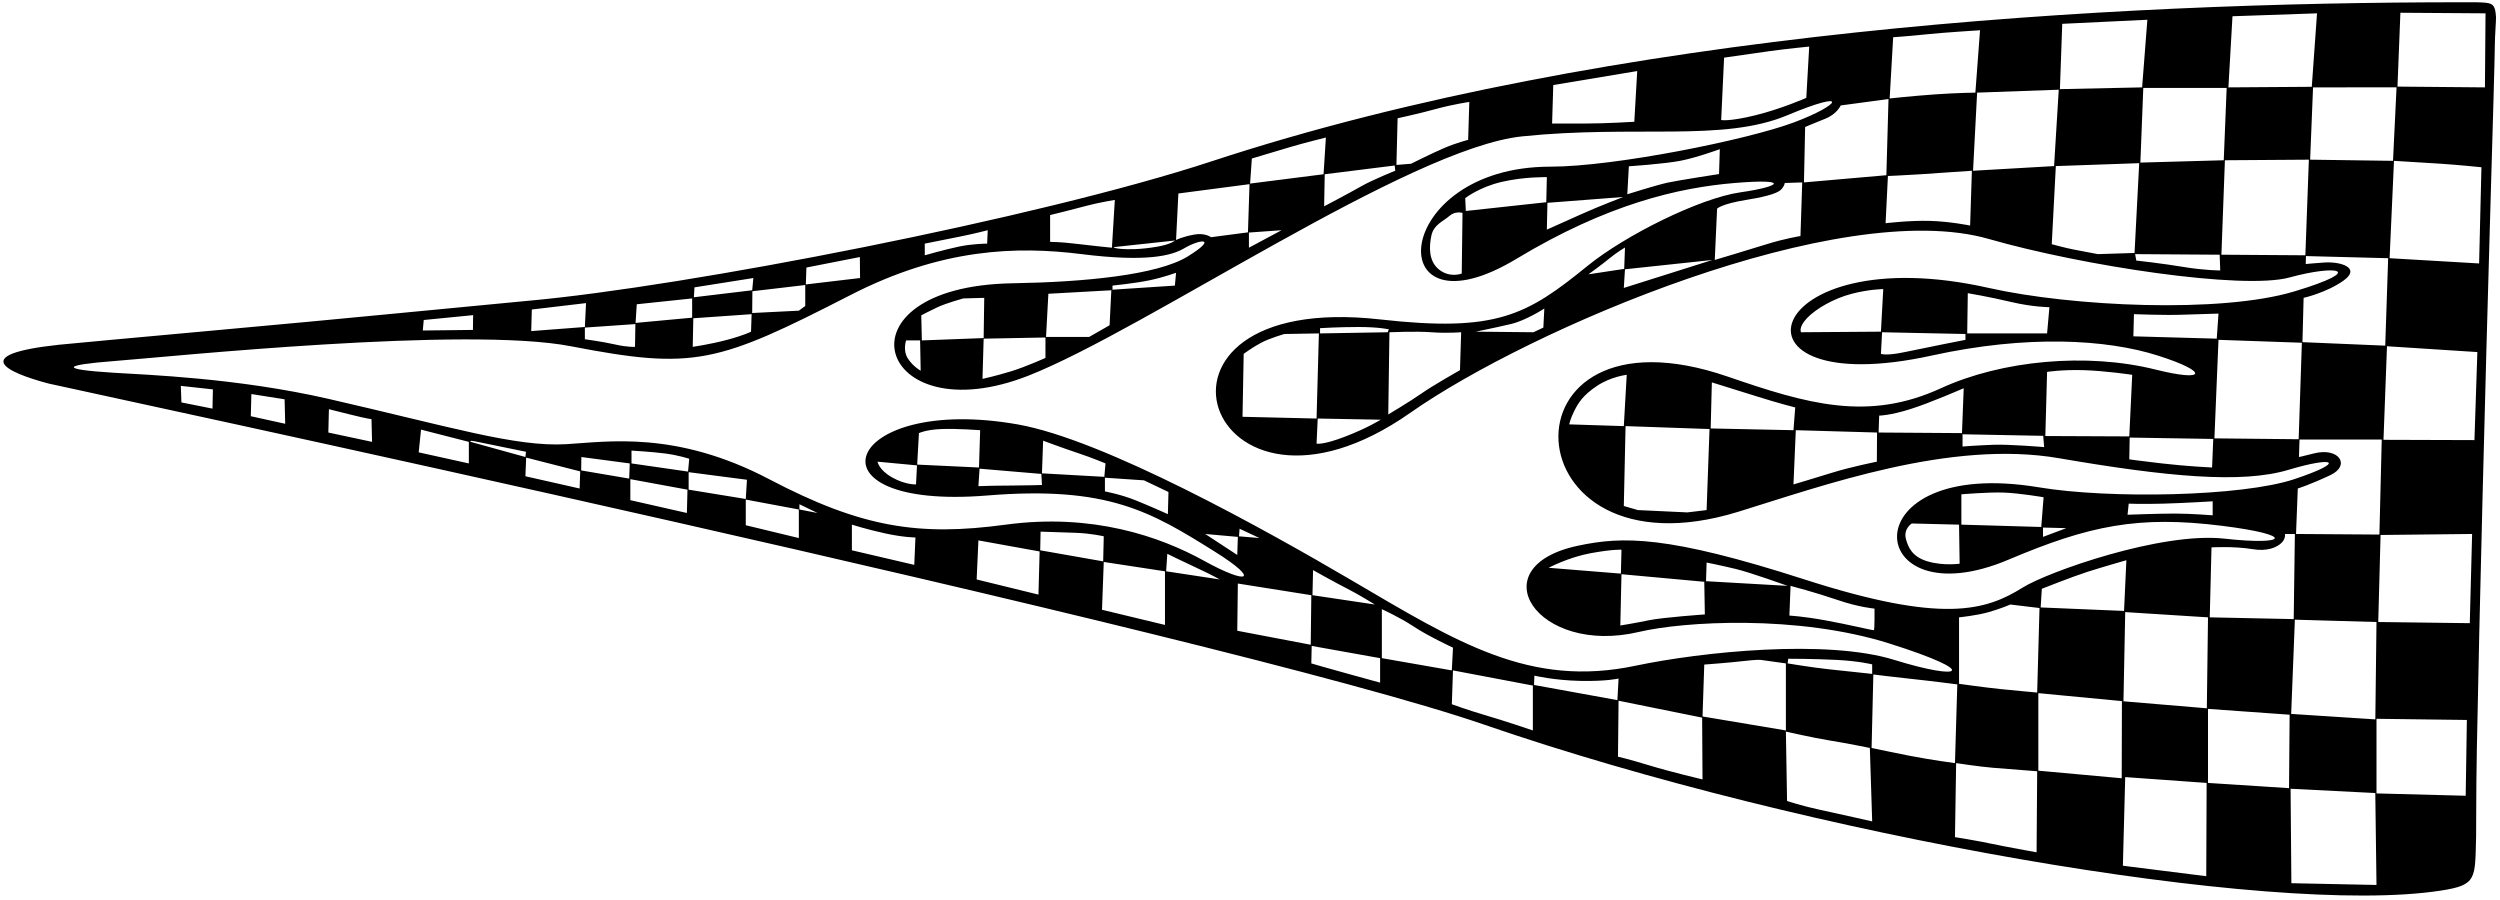 <?xml version="1.0" encoding="UTF-8"?>
<svg xmlns="http://www.w3.org/2000/svg" xmlns:xlink="http://www.w3.org/1999/xlink" width="536pt" height="193pt" viewBox="0 0 536 193" version="1.1">
<g id="surface1">
<path style=" stroke:none;fill-rule:nonzero;fill:rgb(0%,0%,0%);fill-opacity:1;" d="M 535.145 3.645 C 534.953 0.582 534.266 0.582 530.957 0.488 C 530.418 0.473 527.895 0.484 527.895 0.484 C 452.867 0.484 345.449 6.402 259.77 34.586 C 222.672 46.789 146.91 61.477 113.215 64.492 L 83.633 67.324 C 66.789 69.004 17.223 73.422 12.609 73.918 C -6.68 75.992 1.254 79.805 10.395 82.227 C 12.707 82.84 262.117 136.023 318.242 155.375 C 387.426 179.23 487.031 196.527 523.199 190.961 L 523.367 190.934 C 531.117 189.742 530.629 188.434 530.879 179.25 C 530.926 177.66 530.852 170.715 531.039 160.484 C 531.539 132.891 532.867 81.422 533.871 46.906 C 534.465 26.48 534.895 11.727 534.895 9.484 C 534.895 7.871 535.18 4.25 535.145 3.645 Z M 489.895 114.484 L 492.02 114.484 L 491.77 132.734 L 473.77 132.359 L 474.145 117.359 C 474.145 117.359 478.988 117.074 482.895 117.734 C 486.082 118.273 488.156 117.391 489.188 116.359 C 490.102 115.441 489.895 114.484 489.895 114.484 Z M 492.02 132.859 L 509.52 133.359 L 509.27 154.234 L 491.227 153.066 Z M 492.27 114.484 L 492.645 104.734 C 492.645 104.734 495.191 103.961 499.645 101.859 C 504.047 99.781 501.484 95.797 496.02 97.234 C 493.789 97.82 492.895 97.984 492.895 97.984 L 493.02 94.234 L 510.645 94.234 L 510.145 114.609 Z M 456.602 93.816 L 474.52 94.109 L 474.27 100.234 C 474.27 100.234 468.895 99.984 463.52 99.359 C 458.145 98.734 456.52 98.484 456.52 98.484 Z M 438.52 93.484 L 438.895 79.734 C 438.895 79.734 442.02 79.234 446.645 79.359 C 451.27 79.484 457.145 80.359 457.145 80.359 L 456.52 93.566 Z M 475.645 72.859 L 493.52 73.484 L 492.832 94.172 L 474.77 93.984 Z M 457.395 72.109 L 457.52 67.359 C 457.52 67.359 464.145 67.609 467.645 67.484 C 471.145 67.359 475.645 67.234 475.645 67.234 L 475.27 72.609 Z M 493.645 73.359 L 493.895 63.859 C 493.895 63.859 498.895 62.734 502.52 60.109 C 506.145 57.484 502.02 56.066 498.438 56.277 C 496.684 56.379 494.352 56.609 494.352 56.609 L 494.395 54.902 L 512.02 55.359 L 511.395 74.109 Z M 494.27 54.734 L 476.27 54.609 L 477.02 34.359 L 495.02 34.234 Z M 495.293 34.234 L 495.918 18.734 L 513.82 18.727 L 513.062 34.484 Z M 478.645 3.484 L 496.77 2.859 L 495.645 18.609 L 477.77 18.734 Z M 476.77 34.359 L 458.895 34.859 L 459.52 18.859 L 477.395 18.859 Z M 475.895 54.609 L 476.02 57.984 C 476.02 57.984 472.645 57.984 468.145 57.234 C 463.645 56.484 458.02 55.859 458.02 55.859 L 457.77 54.484 Z M 457.645 54.234 L 449.77 54.484 C 449.77 54.484 445.895 53.734 444.52 53.484 C 443.145 53.234 439.895 52.359 439.895 52.359 L 440.77 35.609 L 458.645 34.984 Z M 442.145 5.109 L 460.395 4.234 L 459.27 18.734 L 441.645 19.109 Z M 440.395 35.609 L 423.02 36.609 L 423.895 19.859 L 441.395 19.234 Z M 405.895 7.984 C 405.895 7.984 409.52 7.734 413.02 7.359 C 416.52 6.984 424.52 6.484 424.52 6.484 L 423.52 19.859 C 423.52 19.859 419.383 19.914 414.895 20.234 C 409.645 20.609 405.145 21.109 405.145 21.109 Z M 422.77 36.609 L 422.395 48.359 C 422.395 48.359 418.145 47.484 413.77 47.359 C 409.395 47.234 404.27 47.859 404.27 47.859 L 404.77 37.734 C 404.77 37.734 407.895 37.609 411.77 37.359 C 415.645 37.109 422.77 36.609 422.77 36.609 Z M 394.645 22.609 L 404.895 21.234 L 404.438 37.566 L 386.77 39.109 L 387.02 27.234 C 387.02 27.234 388.52 26.566 391.27 25.484 C 393.871 24.461 394.645 22.609 394.645 22.609 Z M 369.645 12.359 C 369.645 12.359 375.77 11.484 379.27 10.984 C 382.77 10.484 387.895 9.984 387.895 9.984 L 387.27 20.984 C 387.27 20.984 381.895 23.359 376.27 24.734 C 370.645 26.109 369.02 25.734 369.02 25.734 Z M 333.02 18.234 L 351.02 15.234 L 350.395 26.109 C 350.395 26.109 344.27 26.484 340.02 26.484 C 335.77 26.484 332.77 26.484 332.77 26.484 Z M 299.645 25.359 C 299.645 25.359 304.27 24.359 307.895 23.359 C 311.52 22.359 315.02 21.859 315.02 21.859 L 314.77 29.984 C 314.77 29.984 312.27 30.609 309.645 31.734 C 307.02 32.859 302.52 35.109 302.52 35.109 L 299.395 35.359 Z M 299.145 36.609 C 299.145 36.609 294.395 38.484 291.77 39.984 C 289.145 41.484 283.895 44.234 283.895 44.234 L 284.02 37.359 L 299.02 35.484 Z M 268.395 33.984 C 268.395 33.984 274.27 32.234 276.77 31.484 C 279.27 30.734 284.27 29.484 284.27 29.484 L 283.77 37.359 L 268.02 39.359 Z M 274.77 49.359 L 267.77 53.109 L 267.77 49.859 Z M 252.645 41.484 L 267.895 39.484 L 267.562 49.816 L 259.645 50.859 C 259.645 50.859 258.371 49.863 256.02 50.297 C 253.391 50.777 252.145 51.461 252.145 51.461 Z M 225.145 46.109 C 225.145 46.109 230.77 44.734 233.02 44.109 C 235.27 43.484 239.02 42.859 239.02 42.859 L 238.395 53.109 C 238.395 53.109 233.395 52.609 230.395 52.234 C 227.395 51.859 225.145 51.859 225.145 51.859 Z M 251.926 51.566 C 251.926 51.566 251.082 52.359 248.27 52.859 C 244.438 53.539 241.77 53.484 240.27 53.359 C 238.77 53.234 238.77 52.984 238.77 52.984 Z M 198.27 52.234 C 198.27 52.234 202.645 51.359 205.77 50.734 C 208.895 50.109 211.77 49.359 211.77 49.359 L 211.645 52.234 C 211.645 52.234 208.645 52.234 205.645 52.859 C 202.645 53.484 198.27 54.734 198.27 54.734 Z M 172.895 57.359 L 184.352 55.109 L 184.395 59.609 L 172.77 60.984 Z M 148.895 61.609 L 161.52 59.609 L 161.27 62.234 L 148.77 63.734 Z M 172.645 61.109 L 172.645 65.609 L 171.27 66.609 L 161.27 67.109 L 161.312 62.441 Z M 148.645 68.234 L 161.145 67.359 L 161.02 71.109 C 161.02 71.109 159.645 71.859 155.895 72.859 C 152.145 73.859 148.52 74.359 148.52 74.359 Z M 136.52 65.234 L 148.395 63.984 L 148.395 68.109 L 136.27 69.234 Z M 114.02 66.359 L 125.645 64.984 L 125.395 70.109 L 113.895 70.984 Z M 136.227 69.484 L 136.145 74.359 C 136.145 74.359 134.645 74.484 131.895 73.859 C 129.145 73.234 125.395 72.734 125.395 72.734 L 125.395 70.234 Z M 90.852 68.609 L 101.438 67.566 L 101.395 70.734 L 90.645 70.859 Z M 45.559 87.609 L 38.895 86.277 L 38.77 82.734 L 45.645 83.484 Z M 53.77 89.234 L 53.895 84.484 L 61.02 85.609 L 61.145 90.859 Z M 70.395 92.734 L 70.52 87.734 C 70.52 87.734 71.02 87.859 75.02 88.859 C 79.02 89.859 79.645 89.859 79.645 89.859 L 79.77 94.734 Z M 100.52 99.359 L 89.77 96.984 L 90.27 92.109 L 100.52 94.734 Z M 101.77 94.609 C 103.02 94.859 112.77 96.859 112.77 96.859 L 112.645 97.984 L 100.895 94.734 C 100.895 94.734 100.52 94.359 101.77 94.609 Z M 124.27 104.734 L 112.645 102.109 L 112.812 98.109 L 124.395 101.066 Z M 134.895 102.609 L 124.602 100.859 L 124.645 97.984 L 135.02 99.359 Z M 147.27 109.984 L 135.145 107.234 L 135.145 102.734 L 147.395 104.984 Z M 135.395 99.359 L 135.395 96.609 C 135.395 96.609 139.77 96.859 142.645 97.234 C 145.52 97.609 147.77 98.359 147.77 98.359 L 147.52 101.109 Z M 147.645 101.234 L 160.145 102.859 L 159.895 106.984 L 147.645 104.984 Z M 171.27 115.359 L 159.895 112.609 L 159.895 107.109 L 171.27 109.234 Z M 171.395 109.234 L 171.395 108.109 L 175.27 109.984 Z M 196.02 121.109 L 182.645 117.984 L 182.645 112.484 C 182.645 112.484 185.77 113.484 189.77 114.359 C 193.77 115.234 196.27 115.234 196.27 115.234 Z M 164.895 102.734 C 144.895 92.234 130.133 94.73 121.395 95.234 C 110.578 95.859 96.688 91.535 70.391 85.508 C 50.867 81.035 31.367 80.355 24.328 79.914 C 12.598 79.18 13.336 78.266 24.52 77.406 C 36.465 76.488 99.984 69.898 122.395 74.234 C 148.84 79.352 153.699 77.949 182.395 63.234 C 201.895 53.234 217.895 52.734 231.895 54.484 C 245.895 56.234 251.191 54.82 253.895 53.234 C 257.52 51.109 261.145 50.984 254.645 54.984 C 248.145 58.984 232.395 60.484 217.145 60.734 C 177.988 61.379 187.969 93.426 220.645 80.484 C 245.895 70.484 302.145 31.734 326.395 29.234 C 350.645 26.734 369.395 30.484 383.145 24.734 C 396.895 18.984 394.645 22.484 384.645 26.234 C 374.645 29.984 346.145 35.734 332.395 35.734 C 297.934 35.734 295.688 73.234 325.145 55.484 C 344.645 43.734 359.895 40.234 371.895 39.234 C 383.895 38.234 381.895 39.984 373.145 41.234 C 364.395 42.484 348.395 50.484 340.395 56.984 C 327.348 67.586 320.938 71.301 295.895 68.484 C 238.906 62.074 258.465 119.312 302.395 88.484 C 327.906 70.582 394.465 42.055 426.395 51.234 C 446.395 56.984 480.895 62.234 490.895 59.484 C 500.895 56.734 507.645 57.734 491.895 62.484 C 476.145 67.234 444.145 65.734 426.395 61.734 C 377.355 50.684 367.598 86.453 414.145 76.234 C 434.645 71.734 451.645 72.734 462.645 76.234 C 473.645 79.734 473.145 81.984 462.145 79.234 C 447.387 75.547 429.152 77.258 416.145 83.234 C 400.461 90.441 387.492 86.613 370.395 80.734 C 320.238 63.492 323.133 124.977 372.645 109.734 C 390.934 104.105 418.145 94.234 441.395 98.234 C 464.645 102.234 480.645 103.734 490.645 100.734 C 500.645 97.734 503.145 98.984 491.895 102.734 C 480.645 106.484 452.145 106.984 437.145 104.484 C 396.039 97.633 399.332 133.254 430.645 119.984 C 447.977 112.641 458.48 110.496 476.395 112.734 C 492.395 114.734 490.395 116.984 476.895 115.484 C 463.395 113.984 439.074 122.59 433.645 125.984 C 425.645 130.984 416.395 133.734 386.895 124.234 C 357.395 114.734 347.895 114.984 338.395 116.984 C 316.898 121.512 329.594 140.648 351.395 135.484 C 360.895 133.234 385.395 131.734 405.145 137.984 C 424.895 144.234 420.645 145.984 406.145 141.484 C 391.645 136.984 364.895 139.734 350.645 142.734 C 327.941 147.516 312.43 137.707 289.895 124.484 C 271.145 113.484 236.645 94.234 218.145 90.984 C 180.859 84.434 171.488 109.504 211.645 106.234 C 237.508 104.129 246.695 109.672 260.395 118.234 C 270.395 124.484 267.645 125.484 258.145 120.234 C 248.645 114.984 234.145 109.984 215.645 112.484 C 197.145 114.984 184.895 113.234 164.895 102.734 Z M 252.145 58.484 L 251.895 61.234 L 238.52 62.109 L 238.52 61.234 C 238.52 61.234 243.395 60.734 246.395 60.109 C 249.395 59.484 252.145 58.484 252.145 58.484 Z M 238.27 62.234 L 237.895 69.734 L 233.52 72.234 L 224.27 72.234 L 224.77 62.984 Z M 210.895 72.609 L 224.145 72.359 L 224.145 76.734 C 224.145 76.734 220.02 78.609 216.77 79.609 C 213.52 80.609 210.645 81.234 210.645 81.234 Z M 197.645 72.984 L 197.52 67.609 C 197.52 67.609 199.145 66.734 201.02 65.859 C 202.895 64.984 206.52 63.984 206.52 63.984 L 211.02 63.859 L 210.895 72.484 Z M 197.395 79.484 C 197.395 79.484 195.77 78.609 194.645 76.859 C 193.52 75.109 194.27 72.984 194.27 72.984 L 197.27 72.984 Z M 386.395 39.109 L 386.02 50.609 C 386.02 50.609 382.77 51.109 378.77 52.359 C 374.77 53.609 367.645 55.734 367.645 55.734 L 368.145 44.734 C 368.145 44.734 369.02 43.734 374.395 42.859 C 379.77 41.984 381.395 41.234 382.02 40.484 C 382.645 39.734 382.645 39.234 382.645 39.234 Z M 368.727 31.984 L 368.562 37.316 C 368.562 37.316 359.895 38.652 357.562 39.152 C 355.227 39.652 348.895 41.652 348.895 41.652 L 349.227 35.652 C 349.227 35.652 356.727 35.152 360.227 34.484 C 363.727 33.816 368.727 31.984 368.727 31.984 Z M 331.77 43.484 L 348.02 42.234 C 348.02 42.234 342.77 44.234 338.895 45.984 C 335.02 47.734 331.645 49.234 331.645 49.234 Z M 331.52 43.359 L 314.27 45.234 L 314.145 42.484 C 314.145 42.484 317.145 40.109 322.02 38.984 C 326.895 37.859 331.645 37.984 331.645 37.984 Z M 313.562 45.652 L 313.395 58.652 C 313.395 58.652 310.895 59.652 308.562 57.816 C 306.227 55.984 306.395 52.816 306.895 50.484 C 307.395 48.152 309.395 47.484 310.727 46.316 C 312.062 45.152 313.562 45.652 313.562 45.652 Z M 348.395 57.734 L 367.145 55.734 L 348.145 61.734 Z M 340.562 58.816 C 340.562 58.816 343.562 56.652 345.062 55.402 C 346.562 54.152 348.395 53.066 348.395 53.066 L 348.227 57.652 Z M 331.102 66.152 L 330.895 70.234 L 328.77 71.234 L 316.395 71.109 C 316.395 71.109 320.145 70.359 323.895 69.484 C 327.172 68.719 331.102 66.152 331.102 66.152 Z M 282.52 89.734 L 296.02 89.984 C 296.02 89.984 293.27 91.734 288.395 93.609 C 283.52 95.484 282.27 95.109 282.27 95.109 Z M 266.395 89.359 L 266.645 75.859 C 266.645 75.859 268.52 74.484 270.395 73.484 C 272.27 72.484 275.395 71.609 275.395 71.609 L 282.77 71.484 L 282.27 89.734 Z M 283.02 71.484 L 283.02 70.359 C 283.02 70.359 286.895 70.109 291.27 70.109 C 295.645 70.109 297.77 70.609 297.77 70.609 L 297.52 71.234 Z M 297.895 71.234 C 297.895 71.234 303.645 70.984 306.895 71.234 C 310.145 71.484 313.27 71.234 313.27 71.234 L 313.02 79.359 C 313.02 79.359 307.27 82.609 304.77 84.359 C 302.27 86.109 297.645 88.859 297.645 88.859 Z M 439.395 65.859 L 438.895 71.484 L 421.77 71.484 L 421.895 62.859 C 421.895 62.859 426.395 63.609 431.145 64.734 C 435.895 65.859 439.395 65.859 439.395 65.859 Z M 403.52 71.234 L 421.395 71.609 L 421.395 72.859 C 421.395 72.859 412.52 74.609 408.395 75.484 C 404.27 76.359 403.27 75.859 403.27 75.859 Z M 386.145 71.234 C 386.145 71.234 385.52 70.234 387.395 68.234 C 389.27 66.234 393.145 63.984 397.02 62.984 C 400.895 61.984 403.77 61.984 403.77 61.984 L 403.27 71.109 Z M 420.77 93.109 L 438.062 93.441 L 438.27 95.859 C 438.27 95.859 430.895 95.234 427.395 95.359 C 423.895 95.484 420.77 95.734 420.77 95.734 Z M 420.645 92.859 L 402.77 92.734 L 402.895 89.109 C 402.895 89.109 405.145 89.109 409.52 87.734 C 413.895 86.359 421.02 83.234 421.02 83.234 Z M 385.02 92.234 L 402.438 92.734 L 402.395 98.984 C 402.395 98.984 396.77 100.109 392.77 101.359 C 388.77 102.609 384.52 103.859 384.52 103.859 Z M 366.77 91.859 L 367.02 81.984 C 367.02 81.984 371.895 83.484 376.645 84.984 C 381.395 86.484 384.895 87.359 384.895 87.359 L 384.52 92.234 Z M 348.52 91.359 L 366.52 91.984 L 365.895 109.359 L 361.77 109.859 L 351.145 109.359 L 348.145 108.484 Z M 336.445 90.984 C 336.445 90.984 336.645 89.859 337.52 88.109 C 338.395 86.359 339.395 84.734 342.395 82.734 C 345.395 80.734 348.77 80.359 348.77 80.359 L 348.145 91.359 Z M 474.395 107.484 L 474.395 110.484 C 474.395 110.484 469.77 110.109 466.27 110.109 C 462.77 110.109 456.145 110.359 456.145 110.359 L 456.395 107.984 C 456.395 107.984 459.27 108.109 463.77 107.984 C 468.27 107.859 474.395 107.484 474.395 107.484 Z M 438.02 113.109 L 443.02 113.234 L 438.02 115.109 Z M 437.645 112.984 L 420.52 112.484 L 420.52 105.984 C 420.52 105.984 426.27 105.484 429.645 105.609 C 433.02 105.734 438.145 106.609 438.145 106.609 Z M 420.145 120.859 C 420.145 120.859 416.645 121.359 413.27 120.359 C 409.895 119.359 409.098 117.246 408.645 115.609 C 408.02 113.359 409.895 112.234 409.895 112.234 L 420.02 112.484 Z M 455.895 120.109 L 455.395 130.984 L 437.52 130.234 L 437.77 126.234 C 437.77 126.234 444.395 123.609 447.52 122.609 C 450.645 121.609 455.895 120.109 455.895 120.109 Z M 401.77 135.109 C 401.496 135.176 396.145 133.859 391.27 132.984 C 386.395 132.109 383.645 131.984 383.645 131.984 L 383.895 125.609 C 383.895 125.609 389.145 126.984 393.895 128.609 C 398.645 130.234 401.895 130.484 401.895 130.484 C 401.895 130.484 401.938 135.066 401.77 135.109 Z M 383.27 125.609 L 365.77 124.609 L 365.895 120.609 C 365.895 120.609 369.02 121.234 372.145 121.984 C 375.27 122.734 383.27 125.609 383.27 125.609 Z M 347.645 123.109 L 365.395 124.734 L 365.52 131.734 C 365.52 131.734 356.52 132.359 353.52 132.984 C 350.52 133.609 347.395 134.109 347.395 134.109 Z M 332.02 121.734 C 332.02 121.734 336.27 119.484 341.02 118.609 C 345.77 117.734 347.645 117.859 347.645 117.859 L 347.52 122.984 Z M 401.395 142.441 L 401.395 144.484 C 401.395 144.484 395.52 143.859 392.02 143.484 C 388.52 143.109 383.27 142.234 383.27 142.234 L 383.395 141.234 C 383.395 141.234 388.895 141.234 393.77 141.484 C 398.645 141.734 401.395 142.441 401.395 142.441 Z M 294.77 129.609 L 281.395 127.609 L 281.52 122.234 C 281.52 122.234 286.645 125.109 288.895 126.234 C 291.145 127.359 294.77 129.609 294.77 129.609 Z M 270.02 115.359 L 265.645 114.984 L 265.77 113.359 Z M 265.395 115.109 L 265.27 118.984 L 258.395 114.484 Z M 236.895 102.422 L 245.27 102.984 L 250.52 105.484 L 250.395 110.234 C 250.395 110.234 246.52 108.484 243.395 107.234 C 240.27 105.984 236.895 105.359 236.895 105.359 Z M 236.77 102.234 L 223.395 101.484 L 223.645 94.484 C 223.645 94.484 227.645 95.984 231.02 97.109 C 234.395 98.234 237.02 99.359 237.02 99.359 Z M 210.02 100.484 L 223.27 101.609 L 223.395 103.984 C 223.395 103.984 219.152 104.109 216.145 104.109 C 213.02 104.109 209.77 104.234 209.77 104.234 Z M 196.645 99.609 L 197.02 92.859 C 197.02 92.859 198.52 92.109 201.895 91.984 C 205.27 91.859 210.145 92.234 210.145 92.234 L 209.895 100.234 Z M 196.602 99.777 L 196.395 103.859 C 196.395 103.859 194.145 103.984 191.27 102.359 C 188.395 100.734 188.145 98.984 188.145 98.984 Z M 222.645 127.484 L 209.395 124.234 L 209.77 115.859 L 222.895 118.234 Z M 223.102 113.984 C 223.102 113.984 227.27 114.109 230.645 114.234 C 234.02 114.359 236.645 114.984 236.645 114.984 L 236.52 120.359 L 223.02 117.984 Z M 249.77 133.984 L 236.27 130.734 L 236.645 120.484 L 249.77 122.484 Z M 250.02 122.484 L 250.27 118.734 C 250.27 118.734 253.27 120.234 256.52 121.734 C 259.77 123.234 261.52 124.234 261.52 124.234 Z M 265.27 135.234 L 265.395 125.109 L 281.145 127.609 L 281.02 138.234 Z M 295.895 146.359 C 295.895 146.359 291.895 145.234 288.645 144.359 C 285.395 143.484 281.145 142.234 281.145 142.234 L 281.227 138.484 L 295.895 141.109 Z M 296.27 130.609 C 296.27 130.609 300.145 132.359 303.145 134.359 C 306.145 136.359 311.52 138.859 311.52 138.859 L 311.27 143.734 L 296.27 141.109 Z M 328.645 156.609 C 328.645 156.609 322.395 154.484 318.52 153.359 C 314.645 152.234 311.27 150.984 311.27 150.984 L 311.52 143.734 L 328.645 146.984 Z M 328.895 146.859 L 328.977 144.859 C 328.977 144.859 333.141 145.859 338.77 145.984 C 344.395 146.109 347.02 145.484 347.02 145.484 L 346.77 150.109 Z M 353.645 164.109 C 349.145 162.734 346.895 162.234 346.895 162.234 L 347.02 150.234 L 364.938 153.859 L 365.02 167.109 C 365.02 167.109 358.145 165.484 353.645 164.109 Z M 365.395 142.484 C 365.395 142.484 370.52 142.109 373.77 141.734 C 377.02 141.359 377.52 141.484 377.52 141.484 L 382.895 142.234 L 382.895 156.609 L 365.02 153.609 Z M 390.145 173.609 C 386.316 172.789 383.145 171.734 383.145 171.734 L 382.895 156.859 C 382.895 156.859 388.703 158.18 392.145 158.734 C 396.02 159.359 400.895 160.359 400.895 160.359 L 401.395 176.109 C 401.395 176.109 394.227 174.484 390.145 173.609 Z M 401.27 160.359 L 401.645 144.609 C 401.645 144.609 406.645 145.234 410.27 145.609 C 413.895 145.984 419.645 146.734 419.645 146.734 L 419.145 163.609 C 419.145 163.609 414.27 162.984 409.145 161.984 C 404.02 160.984 401.27 160.359 401.27 160.359 Z M 436.645 182.734 C 436.645 182.734 429.645 181.484 426.77 180.859 C 423.895 180.234 419.145 179.484 419.145 179.484 L 419.395 163.609 C 419.395 163.609 424.27 164.359 427.27 164.609 C 430.27 164.859 436.77 165.359 436.77 165.359 Z M 428.895 147.734 C 425.27 147.359 420.02 146.609 420.02 146.609 L 420.02 132.359 C 420.02 132.359 423.77 131.984 426.395 131.234 C 429.02 130.484 431.02 129.609 431.02 129.609 L 437.27 130.359 L 436.77 148.484 C 436.77 148.484 432.52 148.109 428.895 147.734 Z M 454.895 166.859 L 437.02 165.234 L 437.02 148.609 L 454.938 150.316 Z M 473.02 187.859 L 455.145 185.609 L 455.645 166.609 L 473.102 167.859 Z M 455.27 150.359 L 455.645 131.234 L 473.395 132.359 L 473.145 151.859 Z M 490.77 168.984 L 473.395 167.859 L 473.395 151.984 L 490.895 153.234 Z M 491.27 189.359 L 491.102 169.109 L 509.262 170.027 L 509.52 189.734 Z M 528.645 170.609 L 509.52 170.109 L 509.52 154.109 L 528.895 154.359 Z M 529.52 133.609 L 509.895 133.359 L 510.395 114.699 L 530.02 114.484 Z M 530.52 94.359 L 511.02 94.297 L 511.77 74.234 L 531.145 75.484 Z M 531.52 56.484 L 512.332 55.359 L 513.27 34.484 C 513.27 34.484 519.645 34.859 523.395 35.109 C 527.145 35.359 532.02 35.859 532.02 35.859 Z M 532.77 18.734 L 514.02 18.566 L 514.645 2.734 L 532.895 2.859 L 532.77 18.734 "/>
</g>
</svg>
